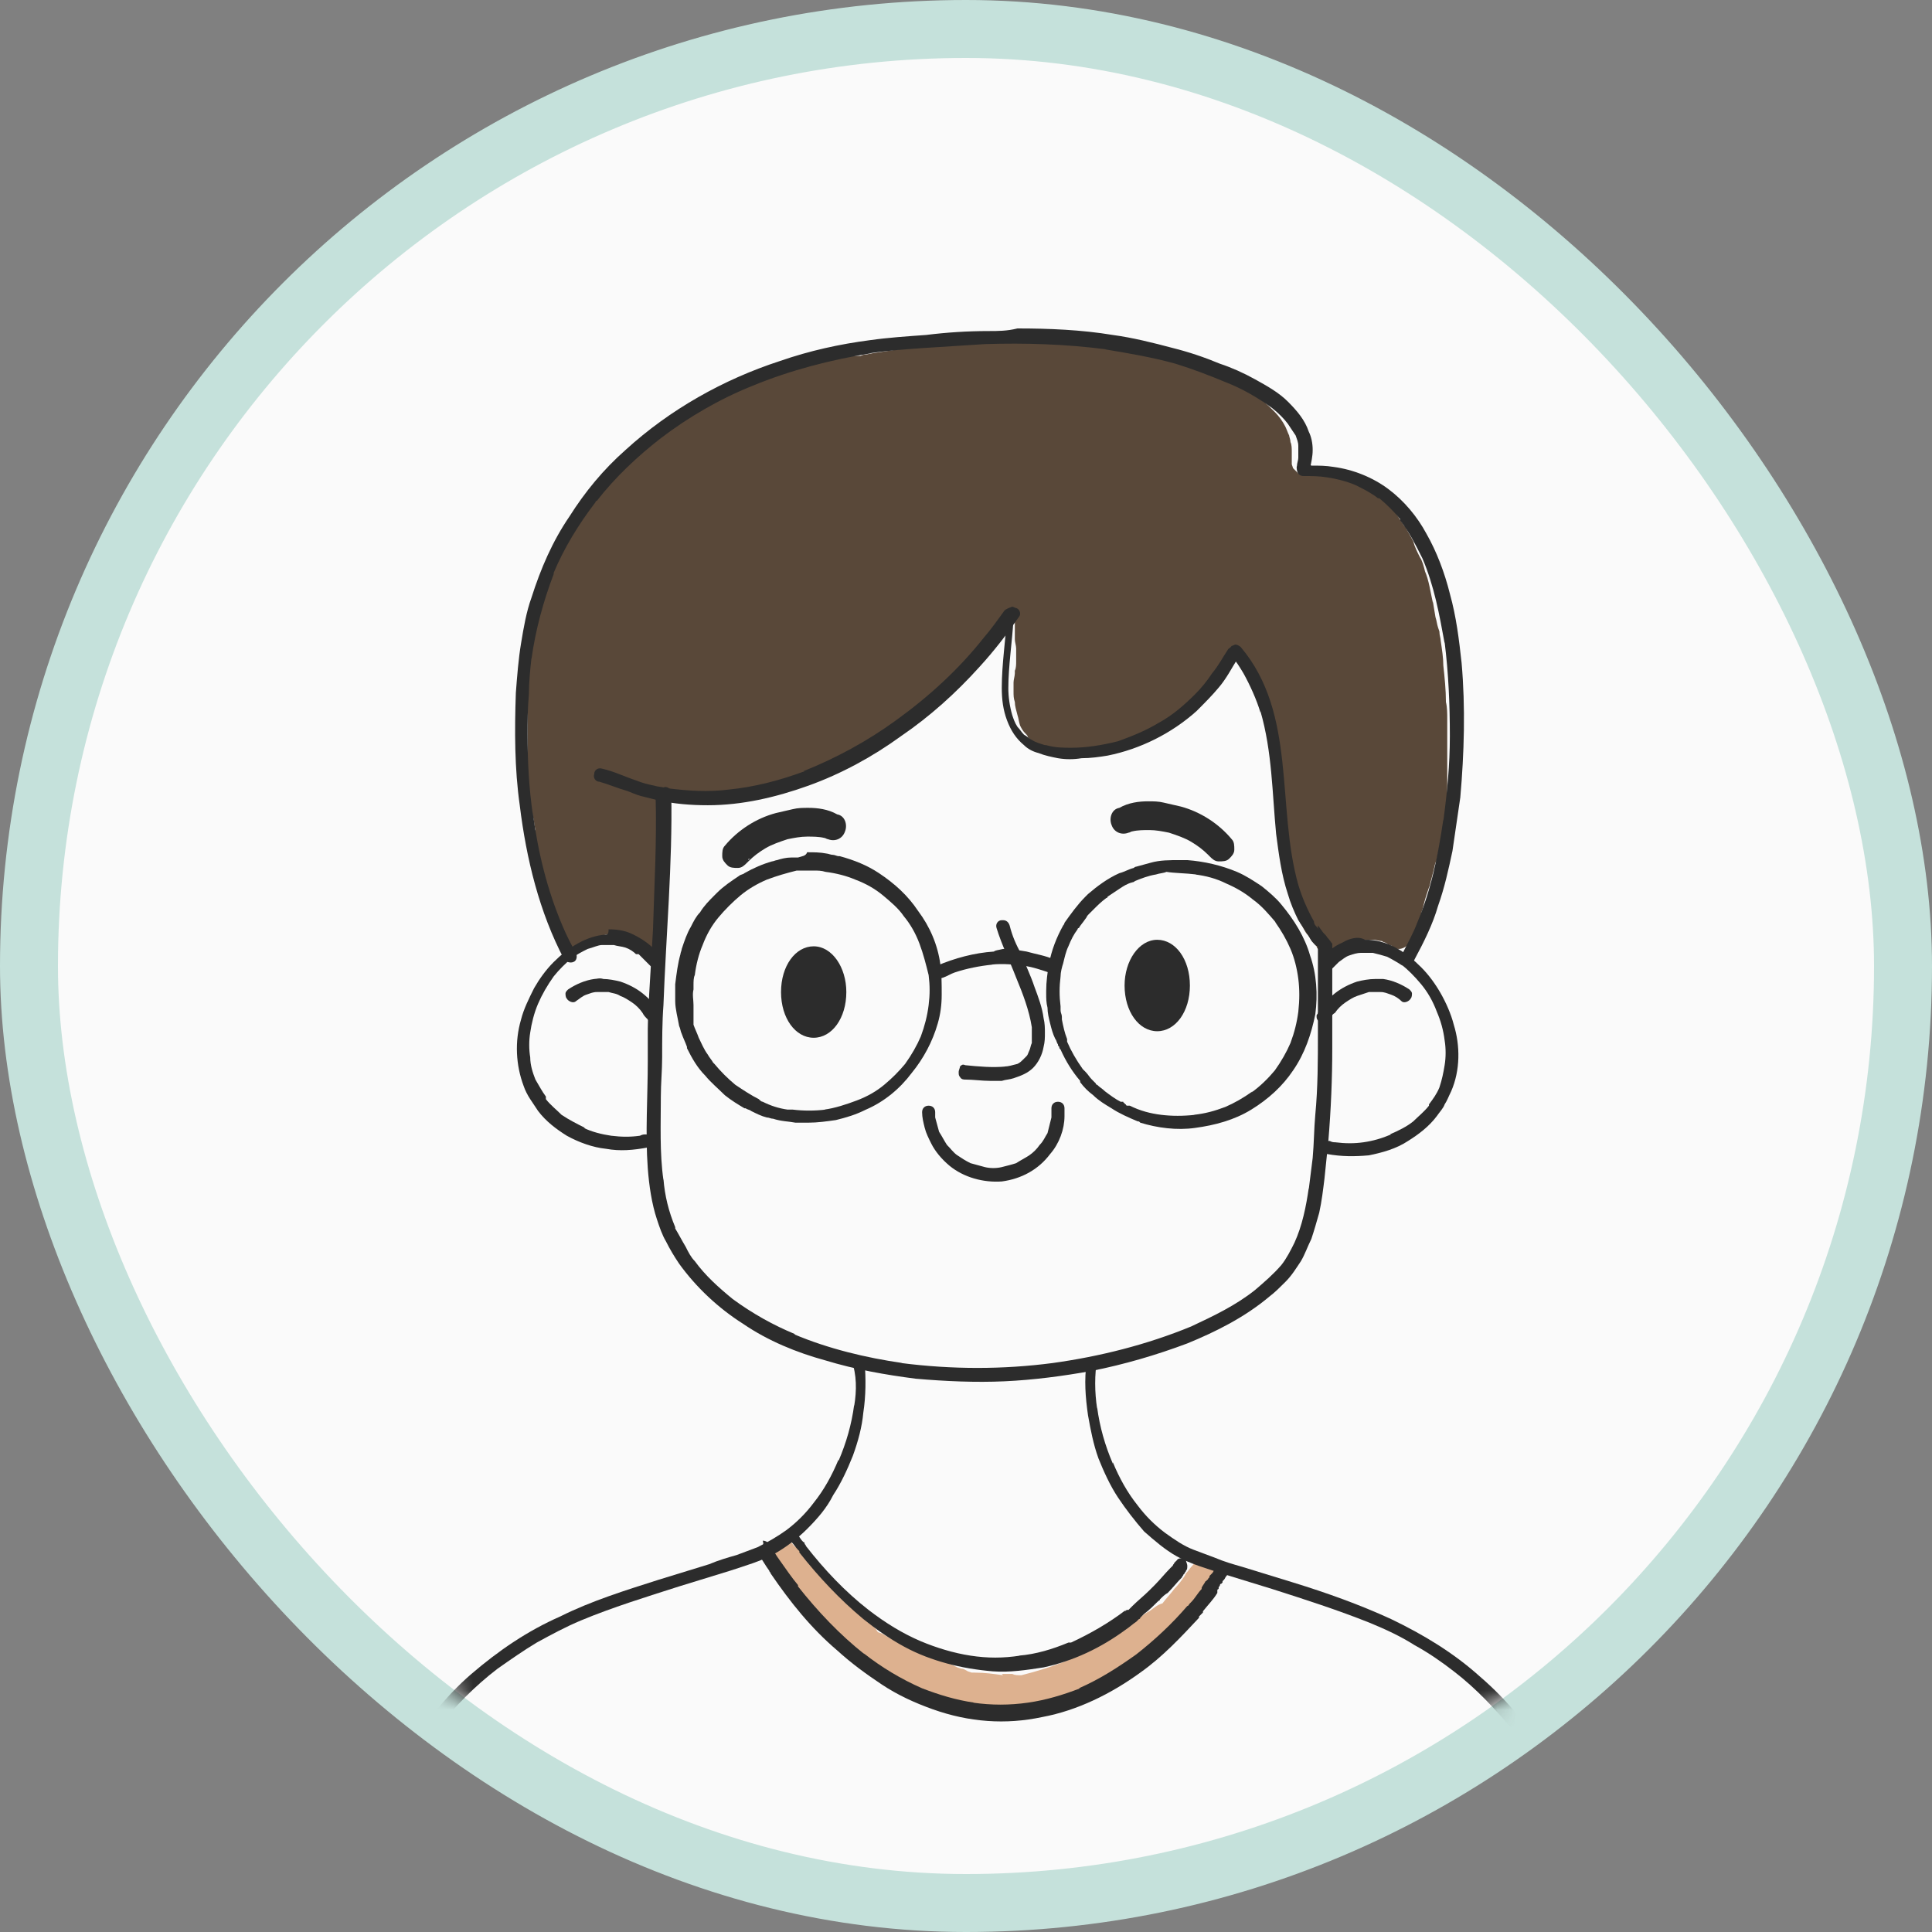 <svg width="100" height="100" viewBox="0 0 100 100" fill="none" xmlns="http://www.w3.org/2000/svg">
<rect x="0" y="0" width="100" height="100" fill="#808080" stroke="none"/>
<rect x="1.5" y="1.5" width="97" height="97" rx="48.5" fill="#FAFAFA" stroke="#C5E1DB" stroke-width="3"/>
<mask id="mask0" mask-type="alpha" maskUnits="userSpaceOnUse" x="3" y="3" width="94" height="94">
<rect x="4.5" y="4.5" width="91" height="91" rx="45.5" fill="white" stroke="#C5E1DB" stroke-width="3"/>
</mask>
<g mask="url(#mask0)">
<path d="M53.61 17.609H53.34C52.867 17.609 52.393 17.609 51.92 17.609H51.649H51.379C50.838 17.609 50.365 17.609 49.824 17.676C49.215 17.676 48.607 17.744 48.066 17.879C47.728 17.947 47.322 17.947 46.984 18.014L46.511 18.082C46.038 18.149 45.632 18.217 45.158 18.285L44.821 18.352C44.753 18.352 44.685 18.352 44.55 18.42H44.415H44.28H44.212C44.009 18.42 43.806 18.488 43.603 18.488C43.333 18.555 43.062 18.555 42.792 18.623C42.319 18.69 41.778 18.826 41.237 19.029C40.967 19.096 40.696 19.164 40.426 19.231L40.29 19.299C40.087 19.367 39.885 19.434 39.682 19.502C39.479 19.569 39.344 19.637 39.141 19.705L38.938 19.772C38.735 19.84 38.532 19.975 38.262 20.043C37.654 20.313 37.112 20.584 36.572 20.854C36.369 20.989 36.166 21.057 36.031 21.192L35.76 21.327L35.49 21.463C35.287 21.598 35.084 21.733 34.881 21.801C34.543 22.003 34.34 22.139 34.07 22.342C33.8 22.544 33.597 22.747 33.326 22.95L33.123 23.085C32.65 23.491 32.177 23.964 31.636 24.505C31.365 24.776 31.163 25.046 30.96 25.317L30.757 25.587C30.689 25.587 30.622 25.655 30.554 25.655C30.419 25.79 30.351 25.858 30.216 25.993C30.081 26.128 30.013 26.263 29.878 26.398C29.81 26.466 29.743 26.601 29.675 26.669L29.607 26.804L29.337 27.21V27.548C29.202 27.751 29.134 27.886 28.999 28.089L28.931 28.291C28.864 28.427 28.796 28.562 28.729 28.697L28.661 28.765C28.526 28.968 28.458 29.171 28.39 29.373C28.255 29.644 28.188 29.914 28.052 30.185C27.917 30.523 27.849 30.793 27.849 31.064C27.782 31.402 27.714 31.74 27.714 32.01C27.714 32.078 27.714 32.213 27.647 32.281V32.416L27.579 32.754V32.822C27.579 33.025 27.511 33.227 27.511 33.43C27.444 33.836 27.376 34.174 27.376 34.58C27.376 34.918 27.309 35.188 27.309 35.526C27.309 35.661 27.309 35.797 27.309 35.932C27.309 36.067 27.309 36.27 27.309 36.405C27.309 36.946 27.309 37.487 27.309 38.028V38.366V38.636C27.309 38.839 27.309 39.11 27.309 39.312C27.309 39.38 27.309 39.515 27.309 39.583V39.786V39.989C27.309 40.124 27.309 40.191 27.309 40.327C27.376 41.003 27.444 41.679 27.579 42.22C27.647 42.49 27.647 42.693 27.714 42.964C27.647 43.031 27.579 43.099 27.579 43.234C27.579 43.437 27.579 43.64 27.647 43.843C27.647 44.045 27.714 44.248 27.782 44.451C27.849 44.857 27.985 45.33 28.12 45.736L28.188 45.871C28.323 46.277 28.458 46.75 28.593 47.156C28.661 47.426 28.796 47.697 28.931 47.899C28.999 48.035 29.067 48.17 29.134 48.305L29.202 48.44C29.202 48.508 29.269 48.576 29.269 48.576V48.643V48.711L29.337 48.914L29.405 48.981L29.472 49.049C29.54 49.184 29.675 49.252 29.81 49.252H29.878C30.013 49.184 30.148 49.117 30.148 48.914L30.284 48.846L30.622 48.643C30.892 48.576 31.095 48.44 31.365 48.373C31.501 48.373 31.636 48.373 31.771 48.373C31.974 48.373 32.177 48.373 32.38 48.44C32.582 48.44 32.785 48.508 32.92 48.576C33.056 48.643 33.123 48.711 33.191 48.778L33.326 48.846L33.394 48.914C33.461 48.981 33.529 49.049 33.597 49.049C33.597 49.049 33.664 49.049 33.732 49.049C33.867 49.049 34.002 48.981 34.07 48.846C34.138 48.711 34.138 48.576 34.138 48.508C34.138 48.44 34.138 48.305 34.138 48.237C34.138 48.102 34.138 47.899 34.138 47.764C34.138 47.561 34.138 47.358 34.138 47.156C34.138 46.75 34.138 46.277 34.138 45.871V45.533C34.138 45.33 34.138 45.127 34.138 44.924V44.519C34.138 44.316 34.138 44.113 34.205 43.91C34.205 43.707 34.205 43.505 34.205 43.369V42.896C34.205 42.626 34.205 42.355 34.273 42.152V41.882V41.544C34.273 41.341 34.34 41.071 34.34 40.868C34.476 40.868 34.611 40.935 34.746 40.935H35.084C35.287 40.935 35.49 41.003 35.76 41.003C35.963 41.003 36.234 41.071 36.436 41.071C36.504 41.071 36.572 41.071 36.639 41.071C36.91 41.071 37.18 41.003 37.518 40.935H37.654H37.721H37.789H37.856H38.059C38.465 40.868 38.803 40.8 39.209 40.732C39.682 40.665 40.087 40.53 40.493 40.394H40.561C40.764 40.327 41.034 40.259 41.237 40.191C41.372 40.124 41.507 40.056 41.643 40.056L41.913 39.989C42.251 39.853 42.589 39.718 42.927 39.583C43.062 39.515 43.198 39.448 43.333 39.38L43.603 39.245L43.874 39.11C44.077 39.042 44.212 38.907 44.415 38.839C44.685 38.636 44.956 38.501 45.226 38.298L45.361 38.231C45.497 38.163 45.564 38.096 45.7 38.028L45.835 37.96C46.038 37.825 46.173 37.757 46.376 37.622C46.646 37.419 46.984 37.149 47.255 36.946C47.39 36.811 47.457 36.743 47.593 36.676C47.66 36.608 47.795 36.54 47.863 36.473C47.998 36.337 48.201 36.202 48.336 36.067L48.472 35.999C48.674 35.797 48.945 35.594 49.148 35.391C49.351 35.188 49.486 35.053 49.689 34.85L49.892 34.647C49.959 34.58 50.094 34.444 50.162 34.377C50.297 34.242 50.432 34.106 50.568 33.971C50.703 33.836 50.838 33.701 50.973 33.498C51.041 33.362 51.108 33.295 51.244 33.16L51.311 33.025L51.514 32.822C51.582 32.686 51.717 32.551 51.785 32.416L51.852 32.348C51.92 32.281 51.987 32.145 52.055 32.078C52.123 32.01 52.19 31.943 52.19 31.875L52.258 31.74C52.326 31.807 52.393 31.807 52.461 31.875C52.461 31.943 52.528 32.078 52.528 32.213C52.528 32.348 52.528 32.416 52.528 32.551C52.528 32.619 52.528 32.754 52.528 32.822C52.528 32.889 52.528 33.025 52.528 33.092C52.528 33.227 52.596 33.43 52.596 33.565C52.596 33.701 52.596 33.768 52.596 33.904C52.596 33.971 52.596 34.039 52.596 34.106V34.242C52.596 34.377 52.596 34.58 52.528 34.715V34.647V34.782V34.918V34.85C52.528 34.985 52.461 35.188 52.461 35.323C52.461 35.459 52.461 35.594 52.461 35.797C52.461 35.999 52.461 36.135 52.528 36.337C52.528 36.54 52.596 36.743 52.664 37.014C52.731 37.217 52.731 37.352 52.799 37.555C52.867 37.69 52.934 37.825 53.069 37.96C53.137 38.028 53.205 38.096 53.205 38.163C53.272 38.231 53.407 38.366 53.543 38.434C53.745 38.569 53.948 38.636 54.151 38.704C54.219 38.772 54.354 38.772 54.422 38.772C54.489 38.772 54.624 38.839 54.692 38.839C54.895 38.907 55.165 38.907 55.368 38.907H55.706C55.842 38.907 56.044 38.907 56.179 38.907C56.315 38.907 56.45 38.907 56.585 38.839H56.653C56.788 38.839 56.991 38.772 57.126 38.704C57.464 38.636 57.735 38.569 58.073 38.434C58.411 38.366 58.681 38.231 58.952 38.096C59.29 37.96 59.56 37.825 59.831 37.622C60.033 37.555 60.169 37.419 60.372 37.284L60.507 37.217L60.642 37.149C60.71 37.081 60.845 37.014 60.913 36.946C61.048 36.879 61.183 36.743 61.251 36.676C61.386 36.54 61.589 36.405 61.724 36.27C61.927 36.135 62.062 35.999 62.197 35.797C62.332 35.661 62.535 35.459 62.67 35.323L62.873 35.12L63.144 34.782C63.279 34.647 63.414 34.444 63.549 34.309C63.617 34.174 63.752 34.039 63.82 33.904L63.888 33.768C63.888 33.701 63.955 33.701 63.955 33.633C64.023 33.701 64.09 33.701 64.09 33.768C64.293 33.971 64.428 34.174 64.564 34.444C64.699 34.647 64.834 34.85 64.902 35.12C64.969 35.256 65.037 35.391 65.105 35.526C65.172 35.661 65.24 35.797 65.24 35.932C65.307 36.135 65.375 36.337 65.443 36.608L65.51 36.743C65.578 37.014 65.645 37.284 65.713 37.555C65.781 37.893 65.848 38.163 65.916 38.501V38.636C65.984 38.907 66.051 39.177 66.051 39.448C66.119 39.786 66.119 40.124 66.119 40.394C66.119 40.597 66.119 40.8 66.186 41.003V41.206C66.186 41.476 66.254 41.814 66.254 42.085C66.254 42.423 66.254 42.693 66.322 43.031C66.322 43.369 66.389 43.707 66.389 43.978V44.248C66.389 44.451 66.389 44.654 66.457 44.857C66.457 45.127 66.524 45.398 66.592 45.736L66.66 46.006C66.727 46.209 66.727 46.412 66.795 46.615C66.862 46.818 66.998 47.02 67.065 47.223C67.133 47.358 67.201 47.426 67.201 47.561C67.268 47.629 67.268 47.764 67.336 47.832C67.471 48.035 67.539 48.237 67.674 48.373C67.741 48.44 67.809 48.576 67.877 48.643C67.944 48.778 68.079 48.914 68.147 48.981C68.147 49.049 68.215 49.117 68.282 49.184C68.35 49.319 68.418 49.387 68.485 49.455C68.553 49.522 68.62 49.59 68.688 49.657C68.756 49.657 68.756 49.657 68.823 49.657C68.891 49.657 68.891 49.657 68.959 49.657C69.094 49.59 69.161 49.455 69.161 49.319C69.229 49.252 69.297 49.252 69.364 49.184C69.499 49.117 69.702 48.981 69.838 48.914C70.108 48.778 70.311 48.711 70.581 48.643C70.716 48.643 70.784 48.643 70.919 48.643H71.055C71.257 48.643 71.393 48.711 71.528 48.711C71.595 48.778 71.731 48.778 71.798 48.846C71.866 48.914 72.001 48.914 72.069 48.981L72.136 49.049C72.204 49.117 72.339 49.117 72.407 49.117C72.61 49.117 72.812 48.981 72.948 48.846C73.15 48.576 73.286 48.237 73.353 47.967C73.421 47.832 73.421 47.697 73.489 47.561C73.556 47.426 73.556 47.223 73.624 47.088C73.691 46.818 73.759 46.547 73.827 46.344L73.962 45.939C74.029 45.803 74.029 45.668 74.097 45.465L74.165 45.195C74.232 44.992 74.232 44.857 74.3 44.654L74.368 44.519L74.435 44.181C74.503 43.843 74.57 43.572 74.638 43.234C74.706 42.693 74.773 42.22 74.841 41.747C74.909 41.273 74.909 40.8 74.909 40.394V40.056C74.909 39.853 74.909 39.583 74.909 39.38V39.177C74.909 39.042 74.909 38.907 74.909 38.772C74.909 38.569 74.909 38.434 74.909 38.231C74.909 38.096 74.909 37.96 74.909 37.825V37.757V37.487V37.217C74.909 36.946 74.909 36.608 74.841 36.337C74.841 35.729 74.773 35.053 74.706 34.444C74.706 34.039 74.638 33.633 74.57 33.16C74.57 33.025 74.503 32.889 74.503 32.686L74.435 32.484C74.368 32.281 74.368 32.145 74.3 31.943L74.232 31.537L74.165 31.131V31.199C74.029 30.59 73.962 30.049 73.759 29.576C73.691 29.306 73.624 29.035 73.489 28.832C73.353 28.562 73.218 28.291 73.15 28.021C73.015 27.751 72.88 27.548 72.745 27.277L72.677 27.21C72.542 27.007 72.407 26.804 72.272 26.601C72.069 26.331 71.866 26.128 71.663 25.925C71.528 25.79 71.46 25.722 71.325 25.655C71.19 25.587 71.122 25.519 70.987 25.452L70.784 25.384L70.446 25.181C70.243 25.114 70.108 25.046 69.973 24.979C69.838 24.911 69.635 24.843 69.499 24.843C69.364 24.843 69.296 24.776 69.161 24.708L68.959 24.64C68.823 24.573 68.62 24.573 68.485 24.505C68.35 24.505 68.215 24.505 68.079 24.505C67.944 24.505 67.877 24.505 67.741 24.505H67.471H67.201C67.133 24.438 66.998 24.302 66.93 24.235L66.862 24.032C66.862 23.897 66.862 23.761 66.862 23.559V23.423C66.862 23.221 66.862 23.018 66.795 22.883C66.795 22.747 66.727 22.612 66.727 22.544C66.66 22.409 66.592 22.206 66.524 22.071C66.389 21.801 66.186 21.53 65.984 21.327L65.916 21.26C65.713 21.057 65.51 20.854 65.307 20.719C65.037 20.516 64.766 20.313 64.496 20.11C64.361 20.043 64.225 19.975 64.023 19.84C63.888 19.772 63.685 19.705 63.549 19.637L63.144 19.502C62.941 19.434 62.806 19.367 62.603 19.299C61.927 19.029 61.318 18.893 60.71 18.69C60.574 18.623 60.439 18.623 60.236 18.555C60.101 18.488 59.898 18.488 59.763 18.42C59.56 18.352 59.425 18.285 59.222 18.285C59.087 18.217 58.952 18.217 58.884 18.149C58.478 18.014 58.073 17.947 57.667 17.879C57.464 17.811 57.261 17.811 57.059 17.744C56.315 17.609 55.706 17.541 55.098 17.473C54.895 17.473 54.692 17.473 54.489 17.473H54.151C54.286 17.609 53.948 17.609 53.61 17.609Z" fill="#594839"/>
<path d="M40.831 79.678C40.831 79.678 40.764 79.678 40.696 79.678C40.628 79.678 40.561 79.745 40.425 79.881C40.358 79.948 40.29 80.016 40.29 80.151C40.29 80.151 40.223 80.151 40.155 80.151C40.02 80.151 39.952 80.219 39.885 80.286C39.749 80.421 39.749 80.692 39.885 80.827L39.952 80.895C40.087 81.03 40.155 81.098 40.223 81.165C40.358 81.368 40.561 81.571 40.696 81.774L40.764 81.909C40.966 82.179 41.169 82.45 41.372 82.72C41.778 83.194 42.184 83.734 42.657 84.14C43.603 85.019 44.55 85.831 45.496 86.507C46.037 86.845 46.511 87.183 47.052 87.453C47.39 87.588 47.66 87.791 47.998 87.927C48.336 88.062 48.607 88.197 48.945 88.265C49.215 88.332 49.486 88.4 49.756 88.468H49.824C50.162 88.535 50.432 88.603 50.77 88.603H50.838C51.176 88.67 51.447 88.67 51.785 88.67C52.123 88.67 52.461 88.67 52.731 88.603L53.002 88.535H53.137C53.272 88.535 53.475 88.468 53.61 88.468C54.016 88.4 54.286 88.332 54.557 88.265C54.895 88.197 55.165 88.062 55.503 87.994C55.841 87.859 56.179 87.724 56.517 87.521C57.058 87.25 57.599 86.912 58.14 86.507C58.614 86.101 59.154 85.763 59.628 85.357C59.898 85.154 60.101 84.952 60.371 84.749C60.507 84.614 60.574 84.546 60.71 84.411L60.777 84.343L60.845 84.275C61.048 84.073 61.251 83.87 61.386 83.667C61.453 83.599 61.521 83.464 61.656 83.329C61.724 83.194 61.791 83.126 61.859 83.058C61.927 82.923 62.062 82.856 62.129 82.72L62.265 82.585L62.4 82.45C62.468 82.315 62.535 82.247 62.67 82.179L62.738 82.112L62.873 81.977C62.941 81.909 63.008 81.841 63.076 81.774C63.144 81.638 63.144 81.571 63.076 81.436C63.008 81.3 62.941 81.233 62.873 81.165C62.806 81.098 62.738 81.098 62.67 81.03C62.535 80.962 62.468 80.962 62.332 80.895C62.265 80.895 62.265 80.827 62.197 80.827C62.129 80.827 62.129 80.827 62.129 80.827C62.062 80.827 62.062 80.827 61.994 80.827C61.859 80.827 61.791 80.962 61.724 81.03C61.589 81.165 61.521 81.3 61.386 81.436L61.318 81.571C61.183 81.774 60.98 82.044 60.777 82.247C60.574 82.517 60.371 82.72 60.169 82.991C59.898 83.058 59.695 83.261 59.492 83.397L59.357 83.464C59.087 83.667 58.749 83.87 58.478 84.073C58.276 84.208 58.005 84.343 57.802 84.478L57.599 84.614C57.261 84.816 56.991 84.952 56.653 85.154L56.382 85.29L56.044 85.493C55.841 85.628 55.639 85.695 55.436 85.831C55.436 85.831 55.368 85.831 55.368 85.898C54.557 86.236 53.678 86.507 52.866 86.71C52.664 86.71 52.528 86.71 52.393 86.642H52.258H51.852L51.92 86.71C51.447 86.642 50.973 86.574 50.432 86.574H50.297L50.094 86.507C49.959 86.439 49.891 86.371 49.756 86.371L49.553 86.304C49.283 86.169 49.012 86.033 48.742 85.966C48.201 85.763 47.66 85.493 47.119 85.29C46.578 85.087 46.105 84.816 45.632 84.546L45.429 84.478C45.429 84.411 45.361 84.411 45.361 84.343C45.294 84.275 45.158 84.14 45.091 84.073L44.753 83.734L44.482 83.464L44.009 82.991L43.536 82.517L43.062 82.044L42.589 81.571C42.319 81.3 42.116 81.03 41.845 80.76L41.575 80.421C41.507 80.286 41.372 80.219 41.304 80.151C41.237 80.083 41.169 80.083 41.102 80.016C40.831 79.678 40.831 79.678 40.831 79.678Z" fill="#DDB18F"/>
<path d="M44.212 72.781V72.714C44.077 73.728 43.806 74.674 43.4 75.621V75.553C43.062 76.365 42.657 77.109 42.116 77.785C41.71 78.326 41.237 78.799 40.696 79.204C40.222 79.543 39.749 79.813 39.208 80.084C38.87 80.219 38.465 80.354 38.127 80.489C37.653 80.624 37.18 80.76 36.707 80.963C35.828 81.233 34.949 81.503 34.07 81.774C32.379 82.315 30.621 82.856 28.999 83.667C27.308 84.411 25.821 85.425 24.401 86.642C22.981 87.859 21.832 89.414 20.817 90.969C19.871 92.592 19.127 94.282 18.519 96.04C17.91 97.798 17.504 99.691 17.234 101.517C16.896 103.545 16.761 105.574 16.558 107.535C16.355 109.766 16.22 111.997 16.152 114.296C15.949 118.556 15.949 122.883 16.152 127.142H16.828C16.625 123.153 16.625 119.096 16.761 115.107C16.828 113.011 16.963 110.848 17.099 108.752C17.166 107.67 17.302 106.588 17.369 105.574C17.437 104.627 17.572 103.681 17.707 102.734V102.802C18.113 99.827 18.789 96.919 19.939 94.147C20.682 92.457 21.561 90.902 22.643 89.482C23.522 88.332 24.604 87.251 25.753 86.372C26.429 85.898 27.105 85.425 27.782 85.019C28.525 84.614 29.269 84.208 30.081 83.87C31.703 83.194 33.461 82.653 35.151 82.112C36.031 81.841 36.91 81.571 37.788 81.301C38.6 81.03 39.343 80.827 40.087 80.422C40.696 80.084 41.304 79.61 41.778 79.137C42.319 78.596 42.792 78.055 43.13 77.379C43.536 76.77 43.874 76.027 44.144 75.351C44.414 74.607 44.617 73.863 44.685 73.119C44.82 72.24 44.82 71.361 44.753 70.482C44.617 70.482 44.415 70.415 44.279 70.415C44.212 70.415 44.144 70.415 44.077 70.415C44.347 71.159 44.347 71.97 44.212 72.781Z" fill="#2C2C2C"/>
<path d="M56.248 70.482C56.112 71.429 56.18 72.308 56.315 73.254C56.45 73.998 56.586 74.742 56.856 75.486C57.127 76.162 57.465 76.906 57.87 77.514C58.276 78.123 58.749 78.731 59.222 79.272C59.763 79.745 60.304 80.219 60.913 80.557C61.657 80.963 62.4 81.165 63.212 81.436C64.091 81.706 64.97 81.977 65.849 82.247C67.539 82.788 69.229 83.329 70.92 84.005C71.731 84.343 72.475 84.681 73.219 85.154C73.962 85.56 74.638 86.034 75.247 86.507C76.396 87.386 77.41 88.468 78.357 89.617C79.439 91.037 80.318 92.66 81.062 94.282C82.211 97.055 82.887 99.962 83.293 102.937V102.869C83.428 103.816 83.496 104.762 83.631 105.709C83.699 106.791 83.834 107.873 83.901 108.887C84.037 110.983 84.172 113.146 84.24 115.242C84.375 119.164 84.375 123.086 84.172 127.007H84.848C85.051 122.815 85.051 118.623 84.848 114.431C84.78 112.2 84.645 109.969 84.442 107.67C84.307 105.641 84.104 103.613 83.766 101.652C83.496 99.827 83.09 97.933 82.482 96.175C81.873 94.418 81.129 92.66 80.183 91.105C79.236 89.482 78.019 87.994 76.599 86.777C75.247 85.56 73.692 84.614 72.001 83.802C70.379 83.058 68.688 82.45 66.93 81.909C66.052 81.639 65.172 81.368 64.293 81.098C63.82 80.963 63.347 80.827 62.874 80.624C62.536 80.489 62.13 80.354 61.792 80.219C61.251 80.016 60.778 79.678 60.304 79.34C59.763 78.934 59.29 78.461 58.885 77.92C58.344 77.244 57.938 76.5 57.6 75.689V75.756C57.194 74.81 56.924 73.863 56.788 72.849V72.916C56.653 72.037 56.653 71.159 56.788 70.347C56.721 70.482 56.518 70.482 56.248 70.482Z" fill="#2C2C2C"/>
<path d="M33.934 41.206C34.002 43.505 33.867 45.803 33.799 48.102C33.732 49.252 33.664 50.401 33.596 51.551C33.596 52.092 33.529 52.632 33.529 53.241C33.529 53.782 33.529 54.39 33.529 54.931C33.529 56.757 33.394 58.65 33.529 60.475C33.596 61.355 33.732 62.301 34.002 63.112C34.137 63.518 34.273 63.924 34.475 64.262C34.678 64.668 34.881 65.006 35.152 65.411C36.031 66.628 37.18 67.71 38.465 68.522C39.749 69.4 41.237 70.009 42.724 70.415C44.279 70.888 45.834 71.159 47.39 71.361C48.945 71.496 50.5 71.564 51.987 71.496C53.475 71.429 55.03 71.226 56.517 70.956C58.208 70.618 59.831 70.144 61.453 69.536C62.941 68.927 64.428 68.183 65.713 67.102C65.983 66.899 66.254 66.628 66.524 66.358C66.862 66.02 67.065 65.682 67.336 65.276C67.538 64.938 67.674 64.532 67.876 64.127C68.012 63.721 68.147 63.248 68.282 62.774C68.417 62.166 68.485 61.557 68.553 61.017C68.62 60.34 68.688 59.732 68.755 59.056C68.891 57.433 68.958 55.81 68.958 54.255C68.958 52.43 68.958 50.604 68.958 48.846C68.891 48.778 68.823 48.643 68.688 48.508C68.62 48.373 68.485 48.305 68.417 48.17C68.35 48.102 68.282 47.967 68.215 47.899C68.215 49.725 68.215 51.618 68.215 53.444C68.215 54.864 68.215 56.283 68.079 57.703C68.012 58.447 68.012 59.191 67.944 59.935C67.876 60.476 67.809 61.017 67.741 61.557V61.49C67.606 62.436 67.403 63.45 66.998 64.329C66.795 64.735 66.592 65.141 66.321 65.479C65.916 65.952 65.442 66.358 64.969 66.764C63.955 67.575 62.806 68.116 61.656 68.657C59.357 69.603 56.923 70.212 54.489 70.55C51.92 70.888 49.283 70.888 46.646 70.55H46.714C44.82 70.279 42.859 69.806 41.102 69.062H41.169C40.02 68.589 38.938 67.981 37.924 67.237C37.18 66.628 36.504 66.02 35.963 65.276C35.76 65.073 35.625 64.803 35.49 64.532C35.287 64.194 35.152 63.924 34.949 63.586C34.949 63.586 34.949 63.586 34.949 63.518C34.611 62.707 34.408 61.895 34.34 61.017V61.084C34.137 59.664 34.205 58.177 34.205 56.757C34.205 56.081 34.273 55.404 34.273 54.728C34.273 53.849 34.273 52.903 34.34 52.024C34.475 48.373 34.813 44.722 34.746 41.071C34.746 40.868 34.611 40.732 34.408 40.732C34.137 40.868 33.934 41.003 33.934 41.206Z" fill="#2C2C2C"/>
<path d="M31.365 48.373C30.351 48.44 29.404 49.049 28.661 49.793C28.255 50.198 27.917 50.672 27.646 51.145C27.376 51.686 27.106 52.227 26.97 52.768C26.632 53.917 26.7 55.134 27.106 56.216C27.173 56.419 27.308 56.689 27.444 56.892C27.579 57.095 27.714 57.298 27.849 57.501C28.255 58.041 28.796 58.447 29.337 58.785C29.945 59.123 30.689 59.394 31.365 59.461C32.109 59.597 32.785 59.529 33.529 59.394C33.732 59.394 33.799 59.123 33.799 58.988C33.799 58.92 33.732 58.853 33.664 58.785C33.596 58.718 33.461 58.718 33.394 58.718C33.326 58.718 33.258 58.718 33.123 58.785C32.65 58.853 32.177 58.853 31.636 58.785C31.162 58.718 30.622 58.582 30.216 58.38H30.283C29.878 58.177 29.472 57.974 29.066 57.703C28.796 57.433 28.458 57.163 28.255 56.892C28.255 56.892 28.255 56.892 28.255 56.824C28.255 56.824 28.255 56.824 28.255 56.757C28.052 56.486 27.917 56.216 27.714 55.878C27.579 55.54 27.444 55.134 27.444 54.728C27.376 54.323 27.376 53.849 27.444 53.444C27.511 52.971 27.646 52.43 27.849 51.956C28.052 51.483 28.323 51.01 28.661 50.536C28.931 50.198 29.269 49.86 29.675 49.522L29.607 49.59C29.878 49.387 30.148 49.252 30.419 49.117C30.689 49.049 30.96 48.914 31.162 48.914C31.365 48.914 31.568 48.914 31.771 48.914C31.974 48.981 32.177 48.981 32.379 49.049C32.582 49.117 32.785 49.252 32.92 49.387C32.92 49.387 32.92 49.387 32.988 49.387C32.988 49.387 32.988 49.387 33.056 49.387C33.258 49.59 33.461 49.793 33.664 49.995C33.799 50.131 34.002 50.131 34.137 49.995C34.205 49.928 34.273 49.86 34.273 49.725C34.273 49.59 34.205 49.522 34.137 49.455C33.799 48.981 33.326 48.643 32.785 48.373C32.379 48.17 31.974 48.102 31.5 48.102C31.5 48.373 31.433 48.373 31.365 48.373ZM27.849 56.081C27.849 56.081 27.849 56.148 27.849 56.081C27.849 56.148 27.849 56.081 27.849 56.081ZM33.191 58.853H33.123C33.123 58.853 33.123 58.853 33.191 58.853ZM33.056 49.657C33.056 49.657 33.056 49.59 33.056 49.657C33.056 49.59 33.056 49.59 33.056 49.657C33.056 49.59 33.056 49.59 33.056 49.657Z" fill="#2C2C2C"/>
<path d="M30.757 50.672C30.284 50.739 29.81 50.942 29.405 51.213C29.337 51.28 29.27 51.348 29.27 51.415C29.27 51.483 29.27 51.618 29.337 51.686C29.405 51.821 29.675 51.956 29.81 51.821C30.013 51.686 30.148 51.551 30.351 51.483C30.554 51.415 30.689 51.348 30.892 51.348C31.095 51.348 31.298 51.348 31.501 51.348C31.704 51.415 31.907 51.415 32.109 51.551C32.312 51.618 32.515 51.754 32.718 51.889C32.921 52.024 33.123 52.227 33.259 52.43C33.326 52.565 33.394 52.632 33.529 52.768C33.597 52.903 33.867 52.971 34.002 52.903C34.138 52.835 34.205 52.565 34.138 52.43C33.935 52.024 33.597 51.686 33.259 51.415C32.921 51.145 32.515 50.942 32.109 50.807C31.839 50.739 31.501 50.672 31.23 50.672C31.027 50.604 30.892 50.672 30.757 50.672ZM32.65 51.821C32.65 51.821 32.65 51.889 32.65 51.821C32.65 51.889 32.65 51.821 32.65 51.821Z" fill="#2C2C2C"/>
<path d="M69.5 48.779C69.027 48.981 68.621 49.319 68.283 49.725C68.283 49.793 68.283 49.928 68.283 49.996C68.283 49.996 68.351 50.063 68.351 50.131C68.351 50.266 68.351 50.334 68.351 50.469C68.486 50.469 68.621 50.469 68.689 50.401C68.892 50.198 69.095 49.996 69.297 49.793C69.5 49.657 69.635 49.522 69.838 49.455C70.041 49.387 70.244 49.319 70.447 49.319C70.65 49.319 70.853 49.319 71.055 49.319C71.326 49.387 71.596 49.455 71.799 49.522C71.799 49.522 71.799 49.522 71.731 49.522C71.731 49.522 71.731 49.522 71.799 49.522C72.07 49.657 72.408 49.86 72.611 49.996L72.543 49.928C72.881 50.198 73.219 50.536 73.557 50.942C73.895 51.348 74.166 51.821 74.368 52.362C74.571 52.835 74.707 53.309 74.774 53.849C74.842 54.255 74.842 54.728 74.774 55.134C74.707 55.54 74.639 55.878 74.504 56.284C74.368 56.622 74.166 56.892 73.963 57.163C73.963 57.163 73.963 57.163 73.963 57.23C73.692 57.568 73.422 57.771 73.151 58.042C72.813 58.312 72.408 58.515 71.934 58.718H72.002C71.529 58.921 71.055 59.056 70.582 59.123C70.109 59.191 69.635 59.191 69.095 59.123H69.162H69.095C69.027 59.123 68.959 59.123 68.824 59.056C68.757 59.056 68.621 59.056 68.554 59.123C68.486 59.191 68.418 59.259 68.418 59.326C68.351 59.529 68.486 59.732 68.689 59.732C69.433 59.867 70.109 59.867 70.853 59.8C71.529 59.664 72.272 59.462 72.881 59.056C73.422 58.718 73.963 58.312 74.368 57.771C74.504 57.568 74.707 57.365 74.774 57.163C74.909 56.96 74.977 56.757 75.112 56.486C75.585 55.405 75.585 54.12 75.247 53.038C75.112 52.497 74.842 51.889 74.571 51.416C74.301 50.942 73.963 50.469 73.557 50.063C72.813 49.319 71.934 48.711 70.853 48.643C70.785 48.643 70.717 48.643 70.65 48.643C70.312 48.441 69.838 48.576 69.5 48.779ZM69.297 49.725C69.23 49.725 69.297 49.725 69.297 49.725V49.725ZM73.489 50.807C73.489 50.807 73.557 50.807 73.489 50.807C73.557 50.807 73.489 50.807 73.489 50.807Z" fill="#2C2C2C"/>
<path d="M70.243 50.807C69.838 50.942 69.432 51.145 69.094 51.415C68.756 51.686 68.418 52.024 68.215 52.43C68.215 52.497 68.147 52.497 68.147 52.565V52.632C68.147 52.768 68.215 52.835 68.35 52.903C68.486 52.971 68.756 52.971 68.824 52.768C68.891 52.632 68.959 52.497 69.094 52.43C69.229 52.227 69.432 52.024 69.635 51.889C69.838 51.753 70.041 51.618 70.243 51.551C70.446 51.483 70.649 51.415 70.852 51.348C71.055 51.348 71.258 51.348 71.46 51.348C71.663 51.348 71.799 51.415 72.001 51.483C72.204 51.551 72.407 51.686 72.542 51.821C72.678 51.956 72.948 51.821 73.016 51.686C73.083 51.618 73.083 51.483 73.083 51.415C73.083 51.348 73.016 51.28 72.948 51.212C72.542 50.942 72.069 50.739 71.596 50.672C71.46 50.672 71.325 50.672 71.19 50.672C70.852 50.672 70.514 50.739 70.243 50.807ZM71.325 51.415C71.325 51.415 71.393 51.415 71.325 51.415C71.393 51.415 71.325 51.415 71.325 51.415Z" fill="#2C2C2C"/>
<path d="M52.258 47.9C52.393 48.441 52.596 48.914 52.867 49.387C53.069 49.928 53.34 50.469 53.543 51.077C53.745 51.618 53.948 52.159 54.016 52.7C54.084 52.971 54.084 53.241 54.084 53.444C54.084 53.714 54.084 53.917 54.016 54.188C53.948 54.593 53.745 54.999 53.475 55.27C53.205 55.54 52.867 55.675 52.461 55.81C52.258 55.878 52.055 55.878 51.852 55.946C51.65 55.946 51.447 55.946 51.244 55.946C50.838 55.946 50.365 55.878 49.959 55.878C49.892 55.878 49.756 55.878 49.689 55.743C49.621 55.675 49.621 55.608 49.621 55.472C49.621 55.405 49.689 55.27 49.689 55.202C49.756 55.134 49.824 55.067 49.959 55.134C50.635 55.202 51.379 55.27 52.055 55.202H51.988C52.19 55.202 52.393 55.134 52.664 55.067C52.799 54.999 52.867 54.931 52.934 54.864C53.002 54.796 53.069 54.729 53.137 54.661C53.205 54.593 53.205 54.526 53.272 54.391C53.34 54.255 53.34 54.12 53.407 53.985C53.407 53.714 53.407 53.444 53.407 53.173C53.272 52.294 52.934 51.416 52.596 50.604C52.258 49.725 51.852 48.914 51.582 48.035C51.514 47.832 51.65 47.629 51.852 47.629H51.92C52.055 47.629 52.19 47.697 52.258 47.9ZM53.407 53.917C53.407 53.985 53.407 53.985 53.407 53.917C53.407 53.985 53.407 53.985 53.407 53.917Z" fill="#2C2C2C"/>
<path d="M42.116 53.714C43.063 53.714 43.806 52.7 43.806 51.348C43.806 50.063 43.063 48.981 42.116 48.981C41.169 48.981 40.426 49.995 40.426 51.348C40.426 52.7 41.169 53.714 42.116 53.714Z" fill="#2C2C2C"/>
<path d="M59.898 53.376C58.952 53.376 58.208 52.362 58.208 51.01C58.208 49.725 58.952 48.643 59.898 48.643C60.845 48.643 61.589 49.657 61.589 51.01C61.589 52.362 60.845 53.376 59.898 53.376Z" fill="#2C2C2C"/>
<path d="M41.845 41.814C41.575 41.814 41.304 41.814 41.034 41.882C40.764 41.949 40.425 42.017 40.155 42.085C39.141 42.355 38.194 42.964 37.518 43.775C37.383 43.91 37.383 44.113 37.383 44.316C37.383 44.519 37.518 44.654 37.653 44.789C37.788 44.924 37.991 44.924 38.194 44.924C38.397 44.924 38.532 44.789 38.667 44.654C38.667 44.654 38.667 44.654 38.735 44.586C39.005 44.316 39.276 44.113 39.614 43.91C39.952 43.707 40.358 43.572 40.764 43.437C41.102 43.369 41.44 43.302 41.778 43.302C42.048 43.302 42.386 43.302 42.657 43.369C42.724 43.369 42.792 43.437 42.859 43.437C43.198 43.572 43.603 43.437 43.739 43.031C43.874 42.693 43.739 42.22 43.333 42.152C42.859 41.882 42.319 41.814 41.845 41.814ZM40.696 43.369H40.628H40.696ZM38.803 44.451L38.735 44.519C38.735 44.451 38.735 44.451 38.803 44.451Z" fill="#2C2C2C"/>
<path d="M59.425 41.476C59.696 41.476 59.966 41.476 60.237 41.544C60.507 41.611 60.845 41.679 61.116 41.746C62.13 42.017 63.077 42.626 63.753 43.437C63.888 43.572 63.888 43.775 63.888 43.978C63.888 44.181 63.753 44.316 63.617 44.451C63.482 44.586 63.279 44.586 63.077 44.586C62.874 44.586 62.738 44.451 62.603 44.316C62.603 44.316 62.603 44.316 62.536 44.248C62.265 43.978 61.995 43.775 61.657 43.572C61.319 43.369 60.913 43.234 60.507 43.099C60.169 43.031 59.831 42.964 59.493 42.964C59.222 42.964 58.884 42.964 58.614 43.031C58.546 43.031 58.479 43.099 58.411 43.099C58.073 43.234 57.667 43.099 57.532 42.693C57.397 42.355 57.532 41.882 57.938 41.814C58.411 41.544 58.952 41.476 59.425 41.476ZM60.575 43.031H60.642H60.575ZM62.468 44.045L62.536 44.113C62.536 44.113 62.536 44.113 62.468 44.045Z" fill="#2C2C2C"/>
<path d="M51.987 31.605C51.649 32.078 51.311 32.551 50.906 33.025C49.621 34.647 48.066 36.067 46.376 37.284C44.888 38.366 43.265 39.245 41.575 39.921C41.575 39.921 41.575 39.921 41.643 39.921C40.358 40.394 39.073 40.733 37.721 40.868C36.639 41.003 35.625 40.935 34.543 40.8C34.34 40.733 34.07 40.733 33.867 40.665C33.529 40.597 33.258 40.53 32.92 40.394C32.312 40.192 31.771 39.921 31.163 39.786C30.96 39.718 30.757 39.853 30.757 40.056C30.689 40.259 30.825 40.462 31.027 40.462C31.501 40.597 31.974 40.8 32.447 40.935C32.65 41.003 32.92 41.138 33.191 41.206C33.461 41.273 33.732 41.341 34.002 41.409C34.881 41.611 35.76 41.679 36.639 41.679C38.397 41.679 40.155 41.273 41.845 40.665C43.536 40.056 45.158 39.177 46.646 38.096C48.133 37.081 49.486 35.864 50.703 34.512C51.447 33.701 52.123 32.822 52.731 31.943C52.866 31.808 52.799 31.537 52.596 31.47C52.528 31.47 52.461 31.402 52.393 31.402C52.19 31.47 52.055 31.537 51.987 31.605Z" fill="#2C2C2C"/>
<path d="M52.123 31.875C52.055 33.092 51.852 34.377 51.852 35.594C51.852 36.203 51.92 36.743 52.123 37.284C52.326 37.825 52.596 38.231 53.002 38.569C53.205 38.772 53.475 38.907 53.746 38.975C54.084 39.11 54.422 39.178 54.76 39.245C55.166 39.313 55.571 39.313 55.977 39.245C56.45 39.245 56.923 39.178 57.329 39.11C59.02 38.772 60.642 37.96 61.927 36.811C62.333 36.405 62.738 36 63.076 35.594C63.482 35.121 63.752 34.58 64.091 34.039C64.158 33.971 64.158 33.904 64.158 33.768C64.158 33.701 64.091 33.566 64.023 33.566C63.888 33.43 63.617 33.498 63.55 33.633C63.279 34.039 63.076 34.444 62.738 34.85C62.468 35.256 62.197 35.594 61.859 35.932C61.318 36.473 60.71 37.014 59.966 37.419C59.29 37.825 58.614 38.096 57.87 38.366C57.059 38.569 56.247 38.704 55.436 38.704H55.504C55.03 38.704 54.625 38.704 54.151 38.569C54.151 38.569 54.151 38.569 54.219 38.569C54.219 38.569 54.219 38.569 54.151 38.569C54.151 38.569 54.151 38.569 54.084 38.569C53.881 38.501 53.611 38.434 53.408 38.298C53.272 38.231 53.137 38.096 53.002 38.028C52.867 37.893 52.799 37.758 52.664 37.622C52.529 37.419 52.461 37.217 52.393 37.014C52.258 36.541 52.191 36.067 52.191 35.594V35.662C52.191 34.444 52.393 33.227 52.461 32.01C52.461 31.808 52.326 31.672 52.191 31.605C52.191 31.605 52.191 31.605 52.123 31.605C52.258 31.537 52.123 31.672 52.123 31.875ZM52.664 36.879C52.731 36.879 52.731 36.879 52.664 36.879C52.731 36.879 52.731 36.879 52.664 36.879Z" fill="#2C2C2C"/>
<path d="M63.753 33.43C63.617 33.565 63.55 33.768 63.685 33.904C63.956 34.174 64.158 34.512 64.361 34.85C64.699 35.459 65.037 36.202 65.24 36.878V36.811C65.849 38.907 65.849 41.071 66.052 43.166C66.187 44.181 66.322 45.263 66.66 46.277C66.795 46.75 66.998 47.223 67.201 47.629C67.336 47.832 67.471 48.035 67.607 48.237C67.674 48.373 67.742 48.44 67.809 48.576C67.877 48.711 67.945 48.778 68.08 48.914C68.215 49.049 68.418 48.981 68.553 48.846C68.621 48.778 68.621 48.643 68.621 48.576L68.553 48.508C68.486 48.373 68.35 48.305 68.283 48.17C68.215 48.102 68.215 48.035 68.147 47.967C68.08 47.899 68.012 47.832 68.012 47.697C67.674 47.088 67.404 46.48 67.201 45.803C66.052 41.747 67.133 36.946 64.226 33.498C64.158 33.43 64.023 33.362 63.956 33.362C63.888 33.362 63.82 33.43 63.753 33.43ZM64.294 34.85C64.361 34.85 64.361 34.85 64.294 34.85C64.361 34.85 64.361 34.85 64.294 34.85Z" fill="#2C2C2C"/>
<path d="M67.471 23.964C67.268 23.964 67.133 24.1 67.133 24.302C67.133 24.505 67.268 24.64 67.471 24.64C67.877 24.64 68.282 24.64 68.688 24.708C69.161 24.776 69.702 24.911 70.175 25.114C70.581 25.317 70.987 25.52 71.325 25.79H71.392C71.798 26.128 72.136 26.466 72.474 26.872C72.474 26.872 72.474 26.872 72.474 26.939C72.948 27.548 73.286 28.224 73.624 28.9C74.232 30.32 74.503 31.808 74.773 33.295C74.773 33.295 74.773 33.295 74.773 33.227C74.976 34.85 75.044 36.473 75.044 38.096C75.044 39.583 74.908 41.003 74.706 42.49V42.423C74.435 44.248 74.097 46.006 73.353 47.764C73.15 48.305 72.88 48.779 72.609 49.319C72.542 49.455 72.542 49.725 72.745 49.793C72.88 49.86 73.15 49.86 73.218 49.657C73.691 48.779 74.165 47.832 74.435 46.885C74.773 45.939 74.976 44.992 75.179 44.046C75.314 43.099 75.449 42.22 75.585 41.273C75.787 38.974 75.855 36.608 75.652 34.309C75.517 33.092 75.382 31.943 75.044 30.726C74.773 29.644 74.368 28.562 73.827 27.616C73.353 26.736 72.677 25.925 71.866 25.317C71.054 24.708 70.04 24.302 69.026 24.167C68.62 24.1 68.282 24.1 67.877 24.1C67.674 23.964 67.538 23.964 67.471 23.964ZM70.175 25.046C70.175 25.114 70.175 25.114 70.175 25.046C70.175 25.114 70.175 25.114 70.175 25.046ZM74.706 33.227C74.706 33.227 74.706 33.16 74.706 33.227C74.706 33.16 74.706 33.227 74.706 33.227ZM71.392 25.79C71.325 25.79 71.325 25.79 71.392 25.79C71.325 25.79 71.392 25.79 71.392 25.79Z" fill="#2C2C2C"/>
<path d="M51.176 17.135C50.094 17.135 49.012 17.203 47.93 17.338C46.984 17.406 45.969 17.473 45.023 17.608C43.468 17.811 41.913 18.149 40.358 18.69C37.45 19.637 34.678 21.192 32.379 23.288C31.23 24.302 30.283 25.452 29.472 26.736C28.593 28.021 27.984 29.441 27.511 30.928C27.241 31.672 27.105 32.483 26.97 33.295C26.835 34.106 26.767 34.985 26.7 35.864C26.632 37.825 26.632 39.786 26.902 41.679C27.241 44.451 27.917 47.223 29.201 49.657C29.269 49.792 29.539 49.86 29.675 49.792C29.878 49.725 29.878 49.455 29.81 49.319C29.539 48.846 29.337 48.44 29.134 47.967C28.322 46.074 27.849 44.113 27.579 42.085V42.152C27.376 40.8 27.308 39.38 27.308 38.028C27.308 37.352 27.308 36.675 27.376 35.932C27.376 35.323 27.443 34.647 27.511 34.039V34.106C27.714 32.619 28.12 31.131 28.66 29.711V29.644C29.201 28.359 29.945 27.142 30.824 25.993C30.824 25.993 30.824 25.925 30.892 25.925C31.838 24.708 32.988 23.626 34.205 22.68C35.625 21.598 37.247 20.651 38.938 19.975C40.898 19.164 42.995 18.623 45.09 18.285H45.023C45.902 18.149 46.849 18.082 47.795 18.014C48.877 17.947 49.959 17.879 50.973 17.811C53.069 17.744 55.165 17.811 57.261 18.082H57.193C58.41 18.285 59.627 18.488 60.844 18.826C61.723 19.096 62.602 19.434 63.414 19.772C64.293 20.11 65.104 20.584 65.848 21.124C66.186 21.395 66.456 21.665 66.659 21.936C66.794 22.139 66.93 22.341 67.065 22.544C67.132 22.747 67.2 22.882 67.2 23.085C67.2 23.288 67.2 23.491 67.2 23.694C67.2 23.829 67.132 23.964 67.132 24.099C67.065 24.302 67.2 24.505 67.403 24.505C67.606 24.573 67.809 24.438 67.809 24.235C67.876 23.897 67.944 23.626 67.944 23.288C67.944 22.95 67.876 22.612 67.741 22.341C67.538 21.733 67.132 21.26 66.659 20.786C66.186 20.313 65.577 19.975 64.969 19.637C64.36 19.299 63.752 19.028 63.143 18.826C62.332 18.488 61.521 18.217 60.709 18.014C59.695 17.744 58.613 17.473 57.599 17.338C55.976 17.068 54.286 17 52.663 17C52.122 17.135 51.649 17.135 51.176 17.135ZM66.524 21.868C66.524 21.936 66.524 21.936 66.524 21.868C66.524 21.936 66.524 21.936 66.524 21.868ZM28.66 29.711C28.66 29.711 28.66 29.644 28.66 29.711C28.66 29.644 28.66 29.711 28.66 29.711Z" fill="#2C2C2C"/>
<path d="M41.102 79.34C40.967 79.407 40.832 79.678 40.967 79.813C41.102 79.948 41.17 80.083 41.305 80.219L41.373 80.286C41.373 80.286 41.373 80.286 41.373 80.354C42.387 81.638 43.469 82.788 44.686 83.802C45.362 84.343 46.038 84.816 46.782 85.222C47.526 85.628 48.269 85.898 49.013 86.101C49.757 86.304 50.568 86.439 51.38 86.507C52.259 86.574 53.138 86.439 54.017 86.304C55.572 85.966 56.992 85.29 58.276 84.343C58.479 84.208 58.614 84.073 58.817 83.937L58.885 83.87C58.885 83.87 58.885 83.87 58.952 83.802C58.952 83.802 59.02 83.802 59.02 83.734C59.087 83.667 59.155 83.599 59.223 83.532C59.493 83.329 59.696 83.126 59.967 82.856C59.967 82.856 60.034 82.856 60.034 82.788C60.169 82.653 60.305 82.517 60.44 82.45C60.71 82.179 60.913 81.909 61.184 81.638C61.184 81.571 61.251 81.571 61.251 81.503L61.319 81.436C61.319 81.368 61.386 81.368 61.386 81.3C61.454 81.233 61.454 81.165 61.454 81.03C61.454 80.962 61.386 80.827 61.386 80.76C61.251 80.624 60.981 80.624 60.913 80.76C60.846 80.827 60.846 80.827 60.778 80.895C60.778 80.962 60.71 80.962 60.71 81.03L60.575 81.165C60.305 81.436 60.034 81.774 59.764 82.044C59.696 82.112 59.561 82.247 59.493 82.315C59.223 82.585 58.885 82.856 58.614 83.126C58.547 83.194 58.479 83.261 58.411 83.329C58.411 83.329 58.411 83.329 58.344 83.329C58.276 83.329 58.276 83.396 58.209 83.396C58.209 83.396 58.209 83.396 58.276 83.329C57.397 84.005 56.451 84.546 55.436 85.019C55.436 85.019 55.436 85.019 55.369 85.019C55.369 85.019 55.369 85.019 55.301 85.019C54.49 85.357 53.611 85.628 52.732 85.695H52.8C51.92 85.831 51.109 85.831 50.23 85.695C49.351 85.56 48.472 85.29 47.661 84.951C46.714 84.546 45.835 84.005 44.956 83.329C43.739 82.382 42.657 81.233 41.711 80.016C41.711 79.948 41.643 79.948 41.643 79.88C41.643 79.88 41.643 79.813 41.576 79.813C41.44 79.678 41.373 79.542 41.238 79.34C41.17 79.272 41.102 79.204 41.035 79.204H40.967C41.238 79.272 41.17 79.34 41.102 79.34ZM55.639 85.087C55.639 85.087 55.639 85.019 55.639 85.087C55.707 85.019 55.707 85.019 55.639 85.087C55.707 85.019 55.639 85.019 55.639 85.087Z" fill="#2C2C2C"/>
<path d="M39.412 80.016C39.276 80.083 39.209 80.354 39.276 80.489C39.479 80.76 39.615 81.03 39.817 81.3C39.817 81.368 39.885 81.368 39.885 81.436C40.899 82.923 41.981 84.275 43.333 85.425C44.077 86.101 44.821 86.642 45.632 87.183C46.444 87.724 47.322 88.129 48.269 88.468C49.216 88.806 50.162 89.008 51.109 89.076C52.056 89.144 53.002 89.076 53.949 88.873C55.774 88.535 57.532 87.656 59.02 86.574C60.169 85.763 61.116 84.749 62.062 83.735C62.062 83.735 62.062 83.735 62.062 83.667C62.13 83.599 62.197 83.532 62.265 83.464C62.265 83.464 62.265 83.464 62.265 83.397C62.536 83.058 62.806 82.788 63.009 82.45C63.009 82.45 63.009 82.45 63.009 82.382C63.009 82.382 63.009 82.382 63.009 82.315C63.009 82.315 63.009 82.247 63.077 82.247C63.077 82.247 63.077 82.247 63.077 82.179C63.077 82.112 63.144 82.112 63.144 82.044C63.144 82.044 63.144 81.977 63.212 81.977L63.279 81.909V81.841L63.347 81.774C63.414 81.706 63.414 81.638 63.482 81.571C63.617 81.436 63.482 81.165 63.347 81.098C63.144 80.962 62.941 81.098 62.874 81.233C62.806 81.3 62.806 81.368 62.738 81.436L62.671 81.503L62.603 81.571C62.603 81.571 62.603 81.571 62.603 81.638L62.536 81.706C62.536 81.706 62.536 81.774 62.468 81.774C62.468 81.774 62.468 81.841 62.4 81.841C62.333 81.977 62.265 82.044 62.197 82.179C62.197 82.179 62.197 82.179 62.197 82.247C61.995 82.45 61.859 82.72 61.657 82.923L61.589 82.991C61.521 83.058 61.521 83.126 61.454 83.126C60.642 84.073 59.763 84.884 58.817 85.628C57.87 86.304 56.924 86.912 55.842 87.386C55.842 87.386 55.842 87.386 55.909 87.386C55.031 87.724 54.151 87.994 53.205 88.129C52.258 88.265 51.312 88.265 50.365 88.129H50.433C49.486 87.994 48.607 87.724 47.728 87.386C46.646 86.912 45.632 86.304 44.686 85.56C44.686 85.56 44.686 85.56 44.753 85.628C43.469 84.614 42.319 83.397 41.305 82.112C41.305 82.112 41.305 82.112 41.305 82.044C40.967 81.638 40.696 81.233 40.358 80.76C40.156 80.489 40.02 80.219 39.817 79.948C39.75 79.813 39.615 79.745 39.479 79.745C39.547 79.948 39.479 80.016 39.412 80.016ZM53.205 88.332C53.137 88.332 53.137 88.332 53.205 88.332V88.332ZM41.373 82.247C41.373 82.315 41.373 82.315 41.373 82.247C41.373 82.315 41.373 82.247 41.373 82.247Z" fill="#2C2C2C"/>
<path d="M41.305 44.384H41.237C41.17 44.384 41.034 44.384 40.967 44.384C40.696 44.384 40.426 44.451 40.223 44.519C40.156 44.519 40.02 44.587 39.953 44.587C39.479 44.722 39.006 44.925 38.533 45.195C38.465 45.263 38.33 45.263 38.262 45.33C37.857 45.601 37.451 45.871 37.113 46.209C37.045 46.277 36.978 46.344 36.978 46.344C36.707 46.615 36.437 46.885 36.234 47.224C36.031 47.426 35.896 47.697 35.761 47.967C35.558 48.305 35.422 48.711 35.287 49.117C35.287 49.184 35.22 49.319 35.22 49.387C35.084 49.86 35.017 50.401 34.949 50.942C34.949 51.145 34.949 51.348 34.949 51.551C34.949 51.618 34.949 51.754 34.949 51.821C34.949 52.227 35.084 52.7 35.152 53.106C35.22 53.241 35.22 53.376 35.287 53.512C35.355 53.714 35.49 53.985 35.558 54.188V54.255C35.828 54.796 36.099 55.27 36.504 55.675C36.775 56.013 37.181 56.351 37.519 56.689C37.857 56.96 38.195 57.163 38.533 57.365C38.533 57.365 38.533 57.365 38.6 57.365C38.668 57.433 38.803 57.433 38.871 57.501C39.141 57.636 39.412 57.771 39.682 57.839C39.817 57.839 39.885 57.906 40.02 57.906C40.426 58.042 40.832 58.042 41.17 58.109C41.17 58.109 41.17 58.109 41.237 58.109C41.44 58.109 41.643 58.109 41.846 58.109C42.319 58.109 42.792 58.042 43.266 57.974C43.807 57.839 44.28 57.704 44.821 57.433C45.767 57.027 46.579 56.351 47.187 55.54C47.796 54.796 48.269 53.917 48.539 52.971C48.675 52.497 48.742 52.024 48.742 51.483C48.742 50.942 48.742 50.469 48.675 49.928C48.539 48.914 48.134 47.967 47.525 47.156C46.984 46.344 46.308 45.736 45.497 45.195C44.888 44.789 44.212 44.519 43.468 44.316C43.468 44.316 43.468 44.316 43.401 44.316C43.333 44.316 43.198 44.248 43.13 44.248C42.995 44.248 42.86 44.181 42.792 44.181C42.454 44.113 42.116 44.113 41.778 44.113C41.711 44.316 41.508 44.316 41.305 44.384ZM42.116 45.06C42.319 45.06 42.522 45.06 42.725 45.127C43.266 45.195 43.807 45.33 44.28 45.533C44.821 45.736 45.294 46.007 45.7 46.344C46.105 46.683 46.511 47.021 46.782 47.426C47.12 47.832 47.39 48.305 47.593 48.846C47.796 49.387 47.931 49.928 48.066 50.469C48.134 51.01 48.134 51.483 48.066 52.024C47.999 52.565 47.863 53.106 47.661 53.647C47.458 54.12 47.187 54.593 46.849 55.067C46.511 55.472 46.173 55.81 45.767 56.148C45.362 56.486 44.888 56.757 44.347 56.96C43.807 57.163 43.198 57.365 42.657 57.433H42.725C42.184 57.501 41.575 57.501 41.034 57.433C40.967 57.433 40.899 57.433 40.832 57.433H40.764C40.291 57.365 39.885 57.23 39.479 57.027C39.412 57.027 39.344 56.96 39.276 56.892C38.871 56.689 38.465 56.419 38.059 56.148C37.654 55.81 37.316 55.472 36.978 55.067L36.91 54.999C36.842 54.864 36.707 54.729 36.64 54.593C36.437 54.323 36.301 53.985 36.166 53.714C36.099 53.511 35.963 53.241 35.896 53.038V52.971V52.903C35.896 52.903 35.896 52.903 35.896 52.835V52.768C35.896 52.768 35.896 52.768 35.896 52.7C35.896 52.7 35.896 52.7 35.896 52.633V52.565C35.896 52.565 35.896 52.565 35.896 52.497V52.43V52.362C35.896 52.294 35.896 52.227 35.896 52.227V52.159C35.896 52.092 35.896 52.092 35.896 52.024C35.896 51.754 35.828 51.483 35.896 51.213C35.896 51.213 35.896 51.213 35.896 51.145V51.078V51.01C35.896 50.807 35.896 50.604 35.963 50.469C36.031 49.928 36.166 49.387 36.369 48.914C36.572 48.373 36.842 47.9 37.181 47.494C37.519 47.088 37.924 46.683 38.33 46.344C38.736 46.007 39.209 45.736 39.682 45.533C40.223 45.33 40.696 45.195 41.237 45.06C41.305 45.06 41.305 45.06 41.373 45.06C41.44 45.06 41.778 45.06 42.116 45.06Z" fill="#2C2C2C"/>
<path d="M59.56 44.654C59.29 44.722 59.087 44.789 58.817 44.857C58.749 44.857 58.681 44.925 58.681 44.925C58.411 44.992 58.208 45.127 57.938 45.195C57.329 45.465 56.788 45.871 56.315 46.277C56.247 46.344 56.247 46.344 56.18 46.412C55.774 46.818 55.436 47.291 55.098 47.764C55.098 47.832 55.03 47.9 55.03 47.9C54.692 48.508 54.422 49.184 54.287 49.928C54.219 50.334 54.151 50.807 54.151 51.28C54.151 51.348 54.151 51.415 54.151 51.415C54.151 51.686 54.151 51.889 54.219 52.159C54.219 52.43 54.287 52.7 54.354 52.971C54.422 53.241 54.489 53.511 54.625 53.782C54.692 53.849 54.692 53.985 54.76 54.052C54.76 54.12 54.76 54.12 54.828 54.188C54.828 54.255 54.828 54.255 54.895 54.323C55.166 54.931 55.504 55.472 55.909 55.946V56.013C56.112 56.283 56.315 56.486 56.586 56.689C56.856 56.96 57.194 57.163 57.532 57.365C57.938 57.636 58.411 57.839 58.884 58.041C58.952 58.041 58.952 58.041 59.02 58.109C59.898 58.38 60.913 58.515 61.859 58.38C62.873 58.244 63.888 57.974 64.767 57.433C65.646 56.892 66.389 56.216 66.93 55.405C67.539 54.526 67.877 53.511 68.08 52.497C68.215 51.483 68.147 50.401 67.809 49.455C67.539 48.508 66.998 47.629 66.322 46.818C66.051 46.48 65.646 46.142 65.308 45.871C64.902 45.601 64.496 45.33 64.023 45.127C63.212 44.789 62.333 44.586 61.454 44.519C61.454 44.519 61.454 44.519 61.386 44.519C61.318 44.519 61.251 44.519 61.251 44.519C61.183 44.519 61.183 44.519 61.116 44.519C60.507 44.519 60.034 44.519 59.56 44.654ZM61.927 45.263H61.859C62.4 45.33 62.941 45.465 63.482 45.736C63.955 45.939 64.429 46.209 64.834 46.547C65.308 46.885 65.646 47.291 66.051 47.764L65.984 47.697C66.322 48.17 66.592 48.643 66.795 49.117C66.998 49.59 67.133 50.131 67.201 50.672C67.268 51.212 67.268 51.753 67.201 52.362C67.133 52.903 66.998 53.444 66.795 53.985C66.592 54.458 66.322 54.931 65.984 55.405C65.646 55.81 65.24 56.216 64.767 56.554L64.834 56.486C64.361 56.825 63.888 57.095 63.414 57.298C62.873 57.501 62.4 57.636 61.792 57.703H61.859C61.251 57.771 60.642 57.771 60.101 57.703C59.56 57.636 59.02 57.501 58.479 57.23C58.479 57.23 58.479 57.23 58.411 57.23C58.411 57.23 58.411 57.23 58.343 57.23C58.343 57.23 58.276 57.23 58.276 57.163C58.276 57.163 58.208 57.163 58.208 57.095C58.208 57.095 58.141 57.095 58.141 57.027H58.073C58.073 57.027 58.073 57.027 58.005 57.027C57.735 56.892 57.464 56.689 57.194 56.486C57.059 56.351 56.923 56.283 56.788 56.148C56.788 56.148 56.721 56.148 56.721 56.081C56.721 56.081 56.721 56.081 56.653 56.013L56.586 55.946L56.518 55.878C56.383 55.743 56.315 55.607 56.18 55.472L56.112 55.405C56.112 55.405 56.112 55.405 56.044 55.337C55.706 54.864 55.436 54.39 55.233 53.917V53.849C55.233 53.849 55.233 53.849 55.233 53.782C55.098 53.444 55.03 53.106 54.963 52.768V52.7C54.963 52.7 54.963 52.7 54.963 52.632C54.963 52.497 54.895 52.43 54.895 52.294C54.895 52.227 54.895 52.159 54.895 52.092C54.828 51.551 54.828 51.077 54.895 50.536C54.895 50.334 54.963 50.063 55.03 49.86C55.098 49.59 55.166 49.252 55.301 48.981C55.436 48.643 55.571 48.373 55.774 48.102C55.774 48.102 55.774 48.035 55.842 48.035C55.909 47.9 56.044 47.764 56.18 47.561C56.247 47.494 56.247 47.426 56.315 47.359L56.383 47.291C56.383 47.291 56.383 47.291 56.45 47.223L56.518 47.156L56.586 47.088C56.788 46.885 56.991 46.682 57.262 46.48C57.262 46.48 57.329 46.48 57.329 46.412C57.532 46.277 57.735 46.142 57.938 46.006C58.141 45.871 58.343 45.736 58.614 45.668C58.681 45.668 58.749 45.601 58.749 45.601C59.087 45.465 59.425 45.33 59.831 45.263C60.034 45.195 60.237 45.195 60.372 45.127C60.778 45.195 61.386 45.195 61.927 45.263ZM63.482 45.668C63.482 45.668 63.55 45.736 63.482 45.668C63.55 45.736 63.482 45.668 63.482 45.668ZM67.201 52.294C67.201 52.294 67.201 52.362 67.201 52.294C67.201 52.362 67.201 52.294 67.201 52.294ZM63.414 57.23H63.347C63.414 57.23 63.414 57.23 63.414 57.23Z" fill="#2C2C2C"/>
<path d="M51.446 49.252C50.432 49.319 49.418 49.59 48.471 49.996C48.268 50.063 48.201 50.334 48.336 50.469C48.404 50.672 48.606 50.672 48.809 50.604C49.012 50.537 49.215 50.401 49.418 50.334C50.026 50.131 50.702 49.996 51.379 49.928H51.311C51.919 49.86 52.528 49.928 53.069 49.996C53.475 50.063 53.88 50.199 54.286 50.334C54.489 50.401 54.692 50.266 54.759 50.131C54.827 49.928 54.692 49.725 54.556 49.658C54.083 49.455 53.61 49.387 53.136 49.252C52.731 49.184 52.325 49.117 51.919 49.117C51.649 49.184 51.514 49.184 51.446 49.252Z" fill="#2C2C2C"/>
<path d="M54.422 57.365V57.568C54.422 57.636 54.422 57.703 54.422 57.703C54.422 57.771 54.422 57.839 54.422 57.906V57.839C54.355 58.109 54.287 58.38 54.219 58.65C54.084 58.853 54.017 59.056 53.814 59.259C53.678 59.461 53.476 59.664 53.273 59.8C53.07 59.935 52.8 60.07 52.597 60.205C52.394 60.273 52.123 60.34 51.853 60.408C51.583 60.476 51.244 60.476 50.974 60.408C50.703 60.34 50.501 60.273 50.23 60.205C49.96 60.07 49.757 59.935 49.554 59.8C49.351 59.664 49.216 59.461 49.013 59.259C48.878 59.056 48.743 58.785 48.608 58.583C48.54 58.312 48.472 58.109 48.405 57.839C48.405 57.771 48.405 57.636 48.405 57.568C48.405 57.365 48.269 57.23 48.067 57.23C47.864 57.23 47.728 57.365 47.728 57.568C47.728 57.839 47.796 58.109 47.864 58.38C47.931 58.65 48.067 58.92 48.202 59.191C48.405 59.597 48.743 60.002 49.148 60.34C49.892 60.949 50.906 61.219 51.853 61.152C52.867 61.017 53.746 60.543 54.355 59.732C54.828 59.191 55.098 58.447 55.098 57.771C55.098 57.636 55.098 57.568 55.098 57.433V57.365C55.098 57.163 54.963 57.027 54.76 57.027C54.557 57.027 54.422 57.163 54.422 57.365ZM51.853 60.476C51.785 60.476 51.785 60.476 51.853 60.476C51.785 60.476 51.785 60.476 51.853 60.476ZM50.974 60.476C51.042 60.476 51.042 60.476 50.974 60.476C51.042 60.476 51.042 60.476 50.974 60.476Z" fill="#2C2C2C"/>
</g>
</svg>
